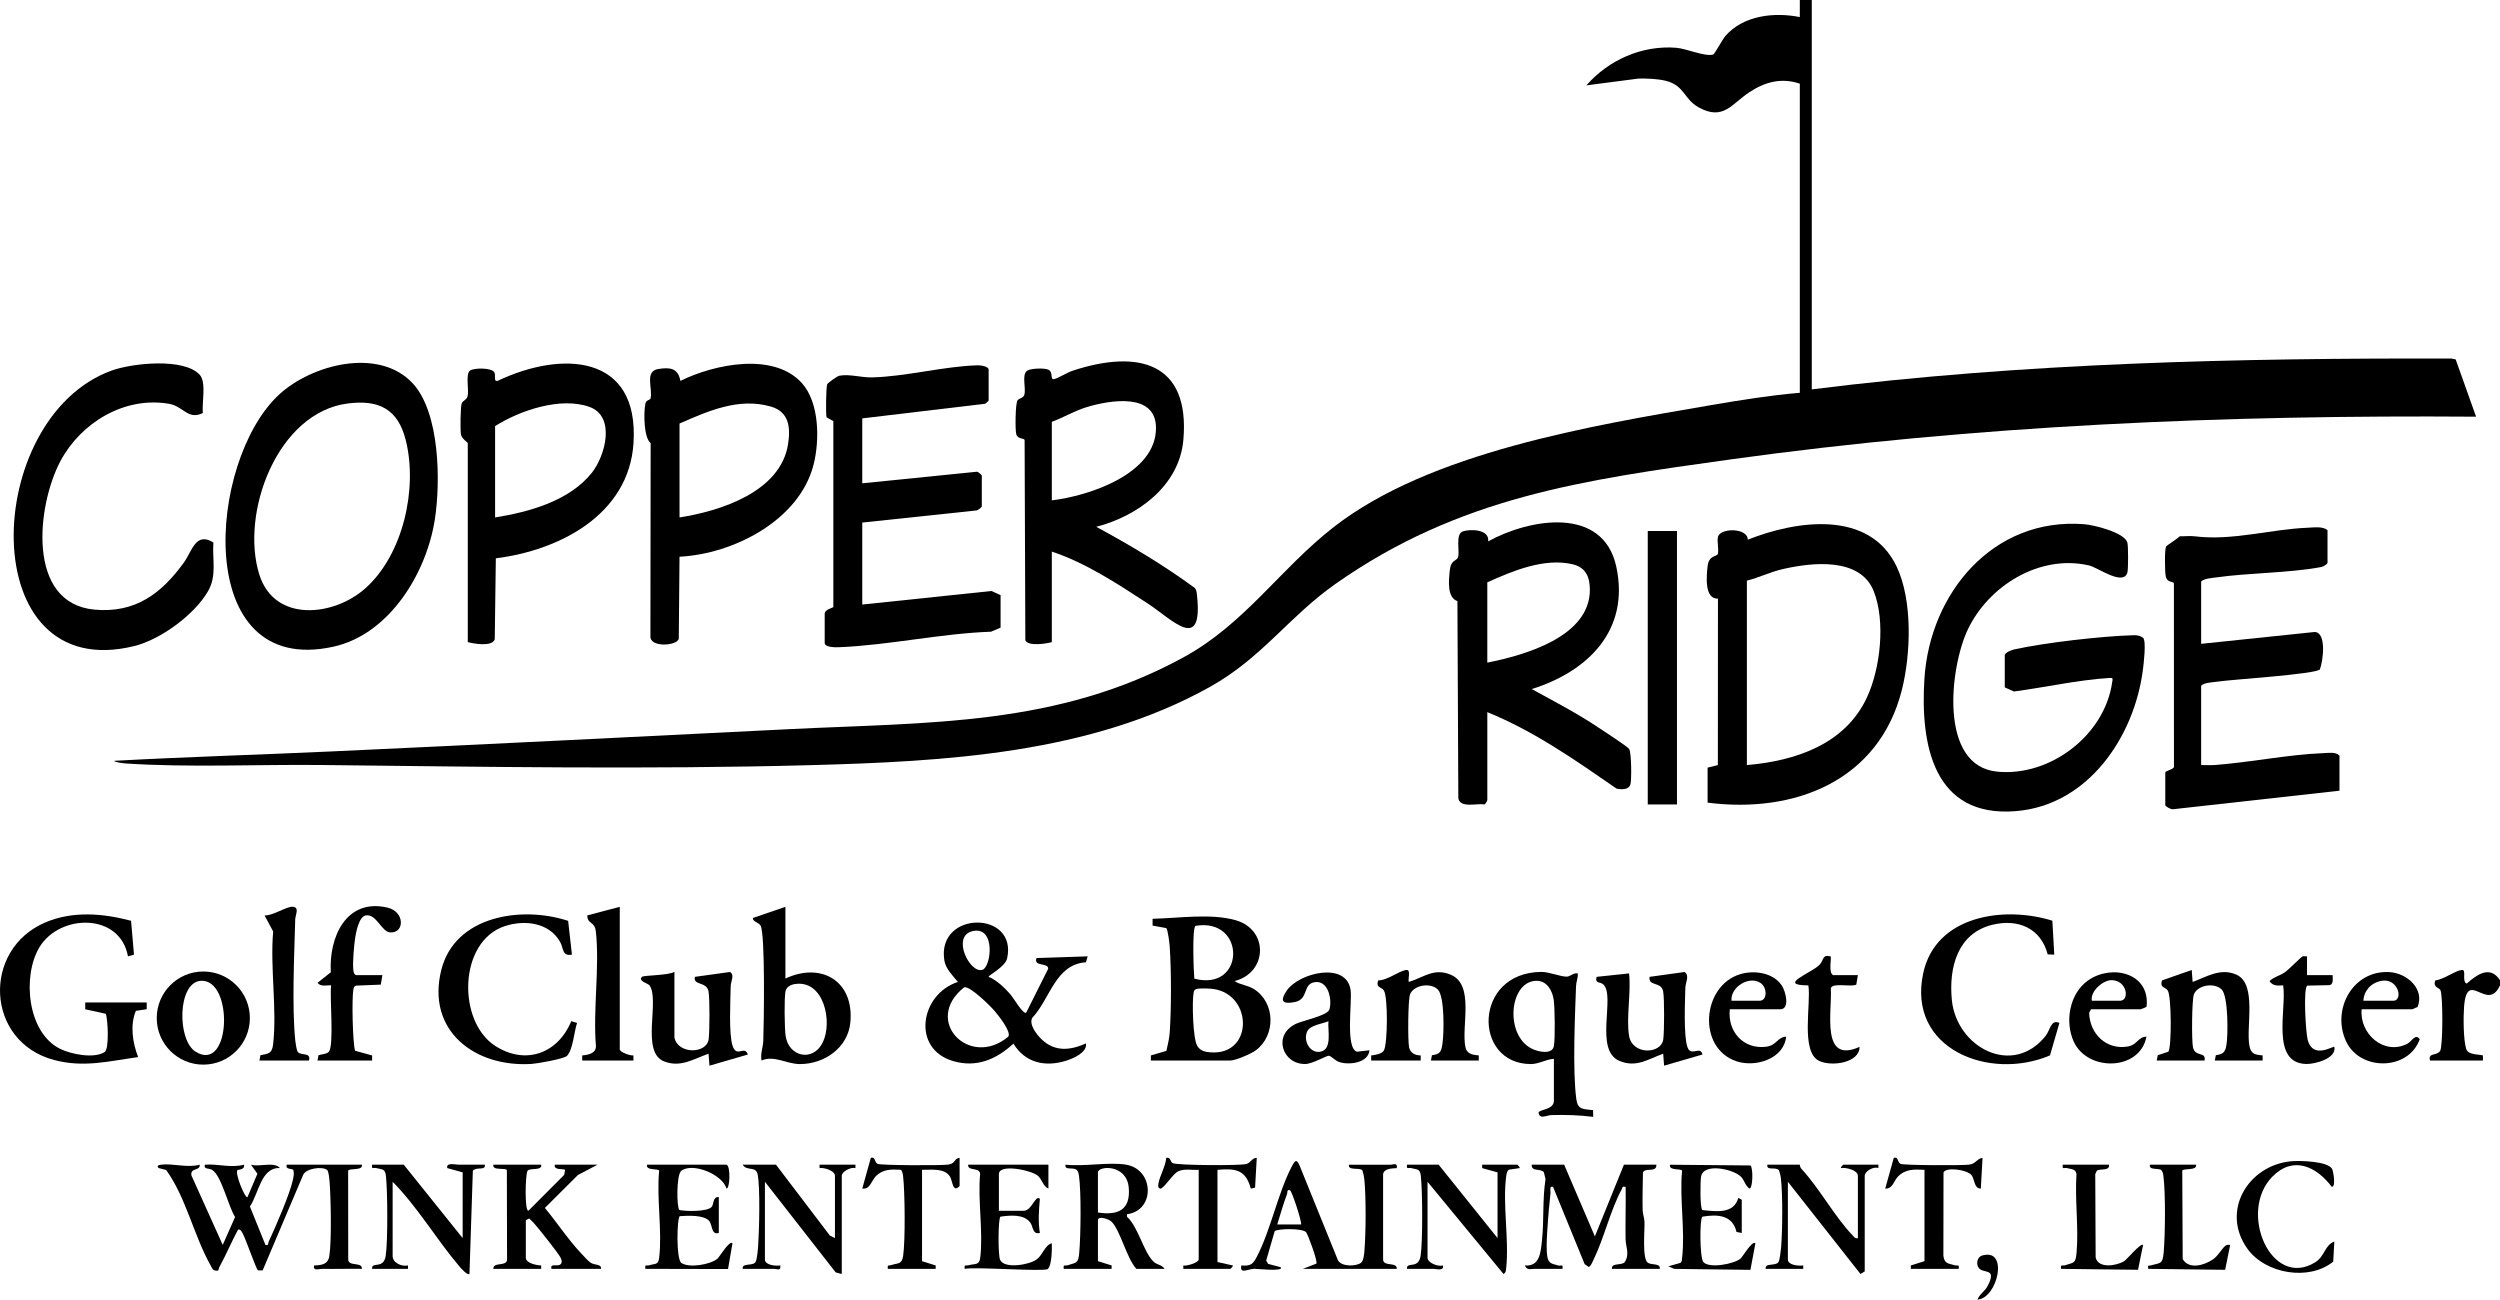<?xml version="1.0" encoding="UTF-8"?>
<svg id="a" data-name="Layer 1" xmlns="http://www.w3.org/2000/svg" width="3543.93" height="1842.27" viewBox="0 0 3543.93 1842.27">
  <path d="M2568.32,0v551.97c300.75-37.79,603.59-44.44,906.75-43.72l6.02,1.24,28.94,81.19c-353.47-2.63-708.65,12.03-1058.81,60.85-207.38,28.91-382.82,53.14-557.65,175.88-66.67,46.8-103.98,104.68-178.19,146.2-169.77,95-376.45,105.93-566.78,111.06-230.09,6.21-462.31,2.31-692.38-.21-90.2-.99-189.5,3.77-278.59-2.23-2.82-.19-15.67-1.78-15.67-3.73,102.11-5.57,204.17-8.54,306.36-13.22,216.84-9.93,433.94-20.84,651.01-31.67,197.38-9.85,379.8-3.94,558.83-102.06,86.8-47.57,136.77-125.46,212.55-184.47,136.11-105.98,365.81-143.76,534.22-172.68,41.82-7.18,84.28-14.03,126.44-17.6V118.62c-25.74-8.77-49.28-2.61-71.47,12.05-25.01,16.52-37.02,41-72.14,21.42-20.93-11.67-19.75-31.18-47.03-37.7-10.95-2.62-26.73-3.34-38.11-3l-73.85,9.63c31.7-36.08,78.63-57.01,127.18-53.32,14.68,1.11,41.88,13.32,52.86,9.44,1.74-.61,13.08-21.59,17.23-26.33,25.54-29.14,69.3-33.84,105.31-26.6l.02-24.21h16.95Z"/>
  <path d="M3543.93,1396.84c-17.84,39.32-46.59-24.89-50.93,30.17-1.12,14.19-1.11,47.14,3.07,60.05,2.71,8.39,16.14,7.21,23.65,9.08v7.21s-75.04,0-75.04,0c-2.98-11.59,9.21-6.11,14.34-13.51,4.12-5.95,4.2-80.21.32-86.5-2.08-3.38-10.88-3.84-7.16-13.56,11.59-1.13,27.31-13.29,37.29-14.77,7.98-1.18-.42,15.96,7.26,19.35,14.63-13.05,33.21-26.32,47.21-4.79v7.26Z"/>
  <path d="M2841.88,928.4c1.09-3.78,10.01-7.06,13.89-7.9,44.36-9.66,123.54-18.75,169.01-20.04,4.87-.14,9.26.79,13.25,3.67,4.72,4.78.73,37.3-.36,45.75-12.32,94.9-77.72,191.73-180.09,199.98-116.71,9.41-135.56-93.95-129.58-187.68,7.75-121.51,97.39-229.25,226.54-219.07,13.76,1.08,56.94,11.64,61.15,26,1.39,4.75,1.4,37.84.01,42.59-5.73,19.57-42.05-7.31-54.26-10.13-69.98-16.15-142.59,28.68-172.11,91.2-25.26,53.49-41.45,193.06,41.96,201.13,75.27,7.28,152.51-52,162.91-127.02.58-4.17,1.82-6.17-3.42-5.85-44.8,2.72-91.33,13.34-135.91,19.22l-12.98-5.86v-46Z"/>
  <path d="M2108.36,1134.18c-.19,1.18-2.59,5.78-4.08,6.14-10.87-1.88-34.29,5.73-37-8.63l-1.28-279.54c-14.85-5.2-12.28-28.8-11-42.48,1.58-16.95,9.81-13.88,11.83-19.64,2.84-8.11-4.19-33.03,6.84-36.74s38.13-2.95,35.9,14.11c58.59-32.21,163.07-50.9,181.71,36.21,19.22,89.8-40.2,148.25-119.94,173.2,32.19,17.62,64.64,34.45,95.16,54.94,7.61,5.11,39.07,25.37,42.81,29.82,3.42,4.08,3.77,44.11,1.95,50.34-2.34,7.98-13.02,7.41-19.59,6.03-58.45-40.35-117.06-81.57-183.28-108.43v124.67ZM2108.36,939.3c52.5-10.34,145.26-36.55,145.38-102.89.03-18-5.48-31.96-24.19-36.46-39.92-9.6-85.37,9.32-121.19,25.57v113.78Z"/>
  <path d="M1491.04,910.25c-8.45,2.41-33.39,6.11-37.54-2.41l-1.05-284.18c-.78-2.77-9.57-.82-11.8-8.02-1.78-5.77-1.32-44.03,1.77-48.14,2.1-2.78,8.05-3.31,9.48-7.47,3.19-9.25-4.18-28.59,4.2-34.53,4.89-3.47,24.78-4.05,30.1-1.41,7.39,3.67,1.84,15.05,8.38,13.27s18.24-9.33,26.67-12.08c90.93-29.69,165.86-12.82,156.27,98.17-5.63,65.22-64.52,108.08-123.54,123.36,48.28,26.07,95.41,54.17,139.67,86.65,2.53,2.86,2.76,6.55,3.15,10.15,9.04,83.29-35.29,34.4-69.89,11.83-42.33-27.6-87.95-57.69-135.89-73.52v128.31ZM1491.04,597.95v111.36c52.42-6.3,148.04-37.43,147.65-102.9-.29-50.5-65.41-39-97.35-29.57-17.68,5.22-33.16,14.83-50.3,21.11Z"/>
  <path d="M2420.65,1088.18l14.54-3.63.13-235.88c-19.43.41-16.24-31.71-14.67-46.2,1.72-15.89,13.48-12.98,14.57-17.4,1.56-6.34-1.32-16.45.03-23.64,2.51-13.41,42.38-13.65,42.33,3.61,69.25-27.46,172.58-42.78,211.08,38.18,22.81,47.96,20.19,124.52,7.26,175.31-32.68,128.38-151.97,175.15-275.27,159.28v-49.63ZM2476.33,823.1v261.45c68.34-5.82,138.73-29.11,169.88-95.21,19.44-41.25,26.91-108.39,9.97-151.21-19.26-48.67-87.74-40.97-129.5-31.27-17.33,4.02-33.18,11.93-50.34,16.24Z"/>
  <path d="M1222.32,593.11v91.99l162.91-16.43c1.85.56,6.55,4.61,6.55,5.54v43.58c0,1.31-6,6.24-8.61,5.91l-160.85,17.08v116.2l183.09-19.19,13,5.88v46l-13.54,5.82c-70.89,2.5-145.03,19.14-215.26,21.99-4.72.19-20.55.48-20.55-6.03v-41.15c0-6.76,11.81-8.38,12.27-9.96v-263.34s-9.56-5.38-9.56-5.38c-1.36-3.78-.85-43.4.9-46.95,1.02-2.08,14.2-11.49,17.02-12.03,14.27-2.73,31.32,2.67,45.89,2.37,47.87-.99,102.41-15.83,150.14-17.14,4.19-.12,15.74,1.32,15.74,6.24v43.58c0,.73-3.66,3.93-5.01,4.67l-174.13,20.75Z"/>
  <path d="M3120.28,912.67l160.87-16.78c17.36.37,12.01,41.52,7.4,53.11-7.21,6.91-124.36,14.13-144.97,17.23-7.69,1.16-18.2,1.18-23.3,5.75v112.57c6.01-.19,12.11.41,18.14-.02,50.58-3.62,104.76-14.95,154.97-16.89,7.38-.29,17.92-2.15,22.98,3.6v49.63l-236.15,26.3c-2.8.48-10.78-4.25-10.78-5.72v-46c0-3.67,13.73-4.48,12.28-9.58l-.06-258.75c-.94-3.83-9.57-.11-11.63-10.54-1.24-6.29-1.76-37.51.56-41.95.65-1.23,16.98-11.69,19.47-14.43,7.12.17,14.54-.8,21.61.09,52.44,6.58,106.64-10.06,159.93-12.21,8.57-.35,21.71-2.29,27.82,3.61v46c0,1.8-5.87,5.49-8.53,5.99-46.6,8.83-101.87,8.11-149.72,14.9-6.76.96-16.4,1.38-20.89,5.74v88.36Z"/>
  <path d="M584.78,543.13c38.94,41.57,39.89,140.2,31.62,193.32-11.84,76.02-64.31,162.86-144.05,180.34-200.62,43.98-178.43-263.57-76.68-357.5,46.27-42.71,141.11-67.4,189.11-16.16ZM493.05,571.95c-99.92,12.66-152.92,155.52-125.37,242.75,21.56,68.24,105.44,59.19,150.2,19.32,53.7-47.83,74.45-141.64,57.35-209.92-11.04-44.11-37.83-57.77-82.18-52.15Z"/>
  <path d="M1136.76,543.1c24.91,27.74,25.29,81.06,16.58,115.4-20.1,79.26-113.84,126.84-190.07,130.7l-1.05,116.43c-2.78,10.1-41.07,12.59-40.2-3.73l.32-273.76c-9.81-7.74-10.02-42.49-7.53-55.67,1.14-6.01,6.7-4.99,7.38-7.66,3.5-13.83-8.96-38.6,11-41.72,16.8-2.63,27.88-1.33,31.35,16.82,47.48-23.52,132.17-41.4,172.23,3.2ZM963.29,733.52c58.23-9.16,143.31-36.32,153.85-103.97,3.73-23.91,1.37-45.79-24.48-53.24-45.24-13.04-88.6,6.21-129.37,24.06v133.15Z"/>
  <path d="M663.1,910.25v-282.03c0-1.17-8.46-6.03-9.63-12.16s-.81-40.41,1.19-44.7c1.43-3.08,6.71-4.82,7.96-8.99,2.86-9.5-3.43-31.51,3.88-37.27,6.67-3.83,30.44-3.84,34.16,2.62,2.82,4.88-1.83,13.31,4.8,12.18,90.14-42.97,200.88-38.72,192.57,88.44-6.61,101.23-104.86,151.78-195.16,163.13l-1.54,114.66c-3.26,11.04-29.44,6.45-38.25,4.12ZM701.83,604.01v129.52c48.35-7.8,104.88-23.25,136.81-62.91,19.51-24.24,34.49-80.39-3.08-93.82-40.83-14.59-98.45,4.93-133.73,27.21Z"/>
  <path d="M287.53,585.51c-21.17,10.37-27.38-9.58-47.95-13.1-63.16-10.8-124.79,26.68-153.9,81.19-33.16,62.09-49.03,201.82,48.5,210.62,57.64,5.2,94.79-22.83,126.61-66.98,11.6-16.09,16.62-43.89,41.7-28.2-1.74,25,5.27,46.85-7.8,69.37-19.2,33.1-67.1,68.19-104.19,77.38-228.29,56.52-216.99-323.58-32.21-390.5,29-10.5,102.46-18.47,124.83,6,9.72,10.63,2.89,39.73,4.4,54.23Z"/>
  <path d="M1401.47,1384.7c12.03,5.06,22.93,15.82,31.4,25.53,3.68,4.21,17.61,28.27,21.82,25.33l31.17-62.21c.54-9.3-21.08-2.42-16.61-15.23l72.63-2.42-2.46,8.41c-43.55,2.94-50.59,51.7-76.15,78.83-4.94,9.42,6.4,23.75,13.15,30.27,18.79,18.14,40.6,15.89,63.03,5.96,2.08,12.63-17.61,21.12-27.69,24.34-29.64,9.46-58.38,3.42-75.17-24.1-24.26,22.44-52.33,34.48-85.51,24.73-59.42-17.45-46.59-94.89,6.82-112.17-7.14-8.82-17.31-18.47-19.21-30.36-11.42-71.27,104.48-71.25,88.91-2.79-2.7,11.89-27.25,24.23-26.11,25.89ZM1379,1319.86c-31.04,6.87-4.15,60.64,13.6,54.95,12.68-4.07,19.12-62.19-13.6-54.95ZM1366.86,1399.52c-59.64,47.2,7.86,116.01,62.55,69.92,4.38-6.93-14.13-30.03-19.44-36.31-6.13-7.24-34.99-35.68-43.11-33.61Z"/>
  <path d="M1631.45,1503.36v-7.22s22.01-6.46,22.01-6.46c1.89-8.32,4.14-17.68,4.72-26.17,2.34-34.5,2.31-86.72,0-121.24-.34-5.14-2.61-24.26-4.87-26.6l-19.45-3.57v-9.66c36.57-.76,82.42-8.01,117.79,2.04,46.93,13.34,45.51,74.13-1.57,86.3,8.5,5.64,18.39,5.59,27.44,11.3,30.39,19.16,31.28,65.45,2.81,86.76-6.67,4.99-28.73,14.53-36.31,14.53h-112.57ZM1694.74,1312.45c-5.03,3.14-2.69,64.59-1.71,74.86,72.51,19.03,73.84-86.96,1.71-74.86ZM1695.94,1402.02c-3.2,1.04-3.43,2.78-3.97,5.71-2.28,12.34-.95,64.47,5.14,74.76,2.86,4.84,7.66,7.75,13.16,8.62,66.85,10.63,67.62-81.37,9.34-89.22-5.03-.68-19.53-1.22-23.66.13Z"/>
  <rect x="2335.81" y="752.75" width="41.41" height="387.61"/>
  <path d="M456.12,1798.71c-3.65-.07-12.59,3.62-10.9-4.83,10.71-.37,19.75-1.37,21.64-13.49,3.39-21.74,2.16-83.05.26-106.44-.27-3.3-1.34-13.35-3.08-15.09-5.95-5.96-30.42-2.91-34.4,6.84l-57.3,135.15-6.72-.02c-2.39-1.51-17.35-44.83-21.58-52.25-1.53-2.68-2.67-6.12-6.52-5.59-9.42,17.41-17.09,36.01-26.67,53.37-1.53,2.77.25,5.64-4.86,4.83-4.64-.03-5.53-4.01-7.35-7.21-23.6-41.59-34.88-96.42-63.11-135.42l-10.6-2.72c-3.73-3.38.28-4.36,3.58-4.81,16.19-2.19,37.04,4.91,54.51,0,1.12,9.39-13.37,3.58-11.73,15.13l44.43,98.59,17.53-39.55c-9.51-14.44-19.08-58.21-32.35-66.65-4.72-3-12.34-.41-10.59-7.52,19.34-1.45,36.55,5.04,55.66,0,1.08,6.36-5.15,6.74-9.33,7.55-4.13,4.59,10.89,40.91,14.16,38.43l14.09-33.15-9.21-12.83c12.44,3.72,32.69-4.86,41.14,4.8-27.02-1.34-30.06,36.36-42.59,54.47l22.04,54.51c5.04,1.05,3.33-2.04,4.68-4.88,8.99-18.9,30.23-68.22,34.13-87.01.98-4.73,2.11-9.5.77-14.32-1.63-2.58-11.93-.1-9.34-7.58h106.49c2.09,9.07-18.79,4.51-19.5,8.65l.11,125.72c.23,10.59,20.08,2.85,19.4,13.29-18.93-.27-37.94.36-56.89,0Z"/>
  <path d="M207.98,1421.05l-.02,9.62-15.32,2.28c-8.56,19.97-4.7,45.69,3.24,65.55-41.82,5.71-76.85,15.31-119.12,4.14-97.38-25.71-102.71-156.66-12.47-195.04,38.9-16.54,81.47-12.91,121.51-2.35l4.14,48.06-8.55,2.35c-11.2-62.11-96.81-60.49-125.49-12.87-24.53,40.74-17.37,121.05,29.39,144.04,15.56,7.65,47.71,14.14,62.97,4.6,6.79-4.25,4.69-45.12,1.83-54.28l-29.27-6.45v-9.66h87.16Z"/>
  <path d="M1113.38,1285.48v101.68c50.75-23.77,97.4,3.43,92.1,61.84-3.28,36.08-36.6,59.41-71.52,59.4-19.11,0-36.28-12.92-54.46-5.04-1.82-9.57,2.19-18.78,2.51-27.73.84-23.84,2.96-150.68-3.78-163.46-2.25-4.27-12.02-5.94-10.83-10.91l45.98-15.77ZM1127.34,1394.89c-6.14.87-12.63,3.91-13.9,10.48-1.89,9.76-1.3,51.96.16,62.67,4.1,30.11,38.87,37.97,52.74,9.59,14.26-29.16,1.66-88.53-38.99-82.74Z"/>
  <path d="M2202.77,1500.94c-11.18.71-21.32,7.44-32.68,7.44-82.26,0-82.12-129.69,14.79-130.64,10.84-.11,28.07,7.01,36.15,6.73,5.21-.18,9.62-5.93,15.62-4.55.45,6.21-2.29,11.89-2.51,18.04-1.55,43.31-4.98,118.86.34,159.64,2.1,16.08,9.8,14.31,23.82,16.13l.15,9.52c-19.65-2.56-39.52-3.07-59.41-2.52-6.68.18-16.6,6.61-18.05-3.48,1.1-4.86,21.78-3.69,21.78-16.98v-59.31ZM2177.78,1390.35c-39.69.78-45.53,82.09-2.34,97.96,8.35,3.07,25.17,6.25,27.33-5.53,1.9-10.34,1.32-53.94-.21-65.15-1.81-13.26-9.66-27.57-24.78-27.28Z"/>
  <path d="M2909.35,1305.17l2.73,48.1-9.33-.36c-9.79-37.43-42.1-50.6-77.9-42.1-49.95,11.85-62.43,60.82-57.99,106.59,6.54,67.42,86.28,109.96,133.12,50.85,6.23-7.86,7.34-23.8,19.37-18.15l-13.34,45.97c-85.34,36.62-203.14-8.68-179.66-116.72,17.75-81.69,114.53-95.54,183-74.18Z"/>
  <path d="M805.38,1305.4l5.38,47.87c-14.27,2.65-11.63-9.18-16.85-18.24-15.85-27.5-50.13-31.3-78.09-22.25-65.95,21.36-67.94,134.94-13.83,169.84,42.9,27.67,88.96,10.84,107.81-35.06l8.24,2.58c-4.07,11.28-5.82,38.4-14.38,46.68-4.39,4.25-41.88,10.83-49.81,11.35-80.65,5.26-149.81-46.97-128.29-133.14,19.29-77.24,114.33-91.24,179.82-69.63Z"/>
  <path d="M2217.3,1651.03l43.55,101.67,41.18-101.67h46c.7,12.05-16.42,3.34-19.03,11.23-.23,17.62-.87,35.4-.44,53.02.14,5.72,2.38,11.02,2.62,16.75.5,11.88-3.63,52.5,4.84,58.1,5.22,3.45,18.18.26,16.85,8.58h-67.78c-1.32-9.13,14.13-4.3,18.15-9.7,7.28-11.21,1.29-21.76,1.12-32.57-.39-24.62.51-49.33.09-73.92-5.52-1.03-3.86.3-5.39,3.09-15.74,28.68-25.25,69.77-40.16,100.21-1.8,3.68-3.05,7.73-6.45,10.38l-6.08-4.18-44.81-109.53c-5.59-1.82-3.39,5.38-3.6,8.47-.57,8.27-1.76,16.18-2.4,24.26-1.26,15.99-4.51,50.99-2.3,65.18,1.8,11.52,6.94,10.81,15.67,13.48,3.7,1.13,7.22-2.76,5.97,4.83h-39.94c-4.57,0-10.68,2.52-13.31-4.82,21.32,1.72,22.38-18.97,24.17-35.17,3.13-28.3.54-58.76,5.09-87.18l-2.38-9.87c-4.72-5.8-17.89-.2-17.2-10.64h46Z"/>
  <path d="M1846.91,1798.71l19.18-7.47c2.1-3.05-11.51-40.14-14.54-44.37-4.29-6-41.32-5.41-44.62-1.45l-12.02,41.56,2.75,4.68,17.78,4.66c5.23,6.76-34.21,2.14-37.63,2.3-9.27.43-20.74,8.08-18.06-4.74,13.55,1.1,16.56-2.03,22.19-12.91,19.69-38.09,29.54-89.64,49.27-127.48,3.8-7.3,6.59-11.87,11-1.36l54.44,134.39c5.19,9.48,25.57,8.71,32.54,3.7,3.76-2.7,4.6-12.25,4.97-16.82,2.13-25.99,2.44-76.07-.13-101.74-.43-4.31-1.43-8.74-2.95-12.78-4.29-4.29-20.44,1.11-18.81-7.82h59.31c3.54,0,9.75-3.6,8.48,4.83-6.71.46-17.92.37-19.41,8.46v121.1c.23,10.59,20.08,2.85,19.4,13.29h-133.15ZM1810.59,1735.76h33.89c.52-6.17-13.33-47.64-15.76-48.43-4.95-1.6-3.25,2.81-4.23,5.34-5.41,13.98-9.36,28.83-13.91,43.09Z"/>
  <path d="M3057.34,1503.36l1.44-7.47,15.1-5.05c4.67-7.02,4.4-78.7-.91-86.67-3.65-5.48-11.71-3.57-8.14-14.38l42.11-14.77,1.25,16.96c20.18-7.34,39.67-20.43,62.28-10.23,29.27,13.2,13.24,73.8,18.19,100.43,2.21,11.9,7.43,12.9,18.77,13.96v7.22s-67.78,0-67.78,0l1.43-7.48c9.91-1.62,13.06-3.72,14.92-13.69,2.61-13.95,2.91-69.64-6.55-79.41-9.83-10.16-33.97-6.87-39.44,6.8-2.97,7.43-3.33,65.97-1.31,75.1,3.17,14.3,18.84,5.42,16.42,18.68h-67.78Z"/>
  <path d="M1943.74,1503.36v-7.22c5.35-.37,15.69-2.29,18.17-7.29,5.19-10.46,5.71-74.93-.1-84.69-3.2-5.37-11.92-3.46-8.16-14.37,12.95.12,28.86-13.16,39.72-14.77,7.17-1.06,2.29,12.58,3.64,16.97,21.27-6.48,35.71-20.42,59.77-10.14,34.1,14.56,14.24,73.88,20.63,102.83,2.1,9.51,10.3,10.68,18.84,11.47v7.22s-67.78,0-67.78,0l1.43-7.48c11.91-1.62,13.17-5.21,14.86-16.17,2.26-14.62,3.33-66.79-6.48-76.93-9.83-10.16-33.97-6.86-39.44,6.8-2.91,7.29-3.36,66.25-1.32,75.11,1.91,8.29,8.48,11.31,16.42,11.47v7.21s-70.2,0-70.2,0Z"/>
  <path d="M956.03,1470.68c4.84,24.11,45.7,23.52,48.54,2.54,1.45-10.75,1.67-57.87-.18-67.84-2.71-14.54-22.19-7.87-19.32-20.63l49.73-6.9c7.05,4.61,1.16,12.84,1.02,20.11-.37,19.97-2.93,68.18,2.71,84.65,6.05,17.67,16.96-1.58,21.6,12.26l-54.42,15.81-1.26-16.97c-21.4,7.36-39.43,20.08-62.97,10.92-33.65-13.09-5.82-85.94-20.62-107.68-2.1-3.08-16.79-5.94-10.82-12.18,2.28-2.39,39.38-1.96,46.01-7.28v93.2Z"/>
  <path d="M2309.29,1468.26c4.57,27.65,45.77,26.38,48.54,4.96,1.44-11.1,1.71-57.6-.19-67.84-2.69-14.51-21.28-6.55-19.3-20.63l49.71-6.87c7.45,5.24,1.2,14.73,1.03,22.5-.43,19.71-2.72,67.87,3.09,84.25,4.9,13.82,18.36-2.82,21.21,10.23l-54.42,15.81-1.26-16.97c-21.73,7.85-38.32,20.26-62.19,10.14-36.03-15.28-5.2-91.46-22.56-108.19-4.56-4.39-12.14-.69-9.66-10.89l46.01-4.86c3.13,26.71-4.21,62.87,0,88.36Z"/>
  <path d="M767.2,1651.03c1.6,9.29-16.7,3.91-19.48,8.87-3.05,5.74-4.21,56.88,1.32,56.44l50.7-50.83,1.35-7.2c-1.43-1.66-17.03.88-14.53-7.29h60.52l-27.78,14.59-46.92,46.72c17,20.37,33.57,45.65,51.67,64.61,3.44,3.6,9.75,10.92,13.44,13.18,6.22,3.81,15.3,1.34,14.43,8.57h-70.21c-2.2-9.19,9.59-1.79,13.49-7.13,2.26-3.1.52-6.24-.79-9.17-2.2-4.92-32.81-43.62-38.08-49.09-1.99-2.06-4.07-4.01-6.09-6.04l-4.84,2.45v53.26c0,7.66,15.4,10.81,21.79,10.92v4.82h-67.79c-.68-10.44,19.16-2.69,19.4-13.29l-.29-126.87c-2.88-3.39-21.13,1.22-19.1-7.52h67.78Z"/>
  <path d="M450.06,1503.36l1.42-7.48c4.36-1.61,10.93-1.37,14.34-4.6,8.3-7.85,1.19-78.96,3.62-94.44-6.57-.5-14.66,2.45-19.33-3.62l18.85-14.99c-2.94-49.35,21.54-105.38,80.42-91.6,24.73,5.79,24.36,36.41,3.75,35.14-12.25-.76-19.04-25.72-33.98-24.24-10.3,1.02-14.49,24.03-15.81,32.76-1.45,9.54-3.63,34.77-2.55,43.7.43,3.52.27,6.21,3.75,8.34h37.52l-2.27,13.47-34.92,1.39c-3.14.81-3.46,2.95-3.97,5.71-2.3,12.43-1.04,74.52,2.42,86.61l24.21,6.65v7.22s-77.47,0-77.47,0Z"/>
  <path d="M1596.35,1651.03c39.7,6.58,41.75,64.96,1.21,70.22l.02,3.58c15.82,14.42,22.99,48.19,36.63,62.63,6.09,6.45,12.41,4.71,16.61,11.23h-39.94c-13.53-14.61-22.74-54.3-35-66.68-4.15-4.18-19.47-8.95-19.47-2.32v58.1l19.38,6.07v4.83h-67.8c-1.21-7.21,1.86-3.85,5.66-5.12,12.64-4.22,14.83-2.18,16.24-17.77,2.2-24.38,2.92-85.55-.34-108.91-.4-2.84-1.01-5.71-2.77-8.04-5.24-5.2-17.94,1.16-16.37-7.84,25.97,3.05,61.16-4.1,85.94,0ZM1556.4,1718.82c28.51,4.41,46.45-3.65,43.69-35.23-2.97-34.02-43.69-30.98-43.69-21.66v56.89Z"/>
  <path d="M354.21,1443.18c0,36.46-29.56,66.01-66.01,66.01s-66.01-29.56-66.01-66.01,29.56-66.01,66.01-66.01,66.01,29.56,66.01,66.01ZM284.56,1390.36c-33.05,2.27-33.81,84.1-7.23,100.53,50.57,31.25,54.12-103.75,7.23-100.53Z"/>
  <path d="M2122.88,1755.13v-93.2l-21.8-6.06v-4.83h49.64c.41,0,3.81,3.26,3.63,4.82l-15.34,2.25c-2.67,1.67-3.39,5.84-3.8,8.81-5.49,39.76,4.25,90.33-.1,130.71-.38,3.48-.31,6.31-3.78,8.33l-107.71-130.71v107.73c0,7.19,15.14,13.08,21.79,10.9,1.91,8.43-9.37,4.83-13.32,4.83h-37.52c-.98-8.22,8.56-3.52,14.46-8.55,2.94-2.51,4.17-6.06,4.76-9.76,3.14-19.98,2.74-92.85.29-113.77-1.23-10.5-5.7-8.42-13.54-10.77-3.74-1.12-7.21,2.74-5.96-4.83h44.79l83.52,104.1Z"/>
  <path d="M687.31,1651.03c1.28,8.97-11.18,2.51-17.01,8.41l-4.8,146.51c-3.1,2.26-12.39-8.51-14.45-10.94-32.74-38.6-58.91-83.81-94.47-119.78v105.31c0,9.67,13.02,15.36,21.8,13.33v4.83h-50.85c-.98-8.22,8.56-3.52,14.46-8.55,2.94-2.51,4.17-6.06,4.76-9.76,3.14-19.98,2.74-92.85.29-113.77-1.23-10.5-5.7-8.42-13.54-10.77-3.74-1.12-7.21,2.74-5.96-4.83h44.79l83.52,104.1v-93.2l-21.79-6.06c-2.1-8.45,11.58-4.83,15.74-4.83h37.52Z"/>
  <path d="M1941.31,1488.85c-1.48,18.35-30.31,21.64-44.05,16.19-4.67-1.85-10.32-7.94-13.25-8.44-3.39-.58-22.89,11.48-33.59,11.68-32.57.63-46.79-41.12-13.23-57.01,9.75-4.61,44.9-11.65,47.37-20.32,4.14-14.55-1.88-42.08-21.34-38.58-16.82,3.02-7.9,24.17-27.77,28.11-18.2,3.61-21.16-1.95-11.39-16.22,17.36-25.33,84.24-41.57,90.46-1.22,2.61,16.93-7.83,82.92,9.15,87.84l17.62-2.05ZM1883.19,1447.68c-8.41,3.63-25.96,5.24-30.19,14.56-5.85,12.91,3.73,31.39,18.73,28.64,17.41-3.19,10.05-31.31,11.46-43.2Z"/>
  <path d="M878.56,1285.48v202.14c0,3.75,15.01,9.28,19.37,8.52v7.22h-72.63v-7.22c8.33-.74,19.6-2.74,19.48-13.24-4.34-51.68,5.43-111.72-.11-162.36-1.67-15.22-12.05-9.71-12.11-22.93l46-12.13Z"/>
  <path d="M1183.59,1755.13v-88.36c0-7.27-15.39-12-21.8-10.91v-4.83h50.85v4.83c-6.16-1.86-19.37,4.72-19.37,10.91v139.2l-8.62-2.27-100.32-128.45v110.15c0,8.23,15.6,9.44,21.78,8.48,1.3,8.43-4.93,4.83-8.47,4.83h-44.79c-1.3-9.02,14.03-3.41,18.18-9.66,2.1-3.15,3.38-18.03,3.72-22.91,1.45-21.13,3.08-82.86-.73-101.29-2.59-12.54-15.38-4.04-21.18-13.81h47.21l76.31,100.41,7.21,3.68Z"/>
  <path d="M2551.38,1651.03c.15,2.2.85,4.35,2.37,5.99,25.77,27.86,47.62,68.7,72.71,94.44,2.32,2.38,3.19,4.54,7.23,3.67v-88.36c0-8.01-17.42-12.34-24.21-10.92-.18-1.56,3.22-4.82,3.63-4.82h49.63v4.83c-6.78-2.85-19.37,4.47-19.37,10.9v135.57l-6.02,3.62-102.92-130.72v110.15c0,8.23,15.6,9.44,21.79,8.48v4.83s-53.26,0-53.26,0c-1.3-9.02,14.03-3.41,18.18-9.66,1.66-2.5,3.36-16.35,3.69-20.51,1.97-24.89,2.5-74.83-.39-99.1-.42-3.55-1.45-7.22-2.71-10.54-4.62-5.31-18.08,1.23-16.37-7.86h46Z"/>
  <path d="M367.75,1503.36l1.42-7.48c11.81-2.33,16.48-2.47,17.99-15.47,5.74-49.43-4.46-109.35.09-159.94l-12.23-22.85c10.78,1.1,31.59-12.95,39.92-12.26,10.1.84,3.72,11.4,3.55,18.19-1.28,50.18-4.87,123.76.15,171.95.36,3.48,1.94,13.69,3.57,15.79,4.26,5.51,19.32-.11,15.76,12.08h-70.21Z"/>
  <path d="M2469.07,1747.87l-7.45-1.49c-5.67-24.31-27.17-25.26-48.39-21.66-3.99,2.78-3.8,58.3,1.38,64.3,8.22,9.52,43.15,2.9,52.62-4.78,2.94-2.38,16.83-26.43,21.19-21.82l-7.08,37.67-107.92-1.37-8.47-3.61,16.99-4.84c2.66-1.78,2.2-4.49,2.53-7.15,4.62-37.72-3.84-84.65,0-123.41-.64-3.75-19.55.28-17.09-8.64l113.94,1.04c4.13,2.87,3.57,32.82-1.36,32.79-6.02-4.24-7.13-11.93-12.09-16.91-10.5-10.54-52.1-19.96-56.38-.67-1.34,6.07-1.78,45.59,1.74,48.04,19.45,1.91,44.24,5.95,50.97-17.15l4.86,2.47v47.21Z"/>
  <path d="M1029.86,1651.03c6.07,1.88,4.93,34.05,0,33.84-5.97-20.4-48.02-37.24-64.02-25.24-7.28,5.45-6.68,52.93-2.7,55.7,9.77,1.9,38.93,2.59,45.6-4.33,3.29-3.42,1.54-15.19,10.23-13.98v50.84c-11.04,2.96-8.83-11.03-13.44-16.82-7.28-9.13-31.03-7.78-41.89-7.05-4.14,2.59-5.26,60.89,2.11,66.2,10.74,7.73,41.31,2.63,51.36-5.99,2.95-2.53,16.94-26.34,21.22-21.8l-6.29,36.55-117.14-.26c-1.24-7.16,1.82-3.86,5.65-5.11,8.03-2.62,12.57-.08,13.84-10.48,4.62-37.71-3.84-84.65,0-123.41-.65-3.78-19.42.36-17.09-8.66h112.57Z"/>
  <path d="M2964.14,1430.73l-2.62,4.94c.69,29.91,24.59,53.37,55.32,47.74,13-2.38,13.82-13.48,25.97-13.93-9.23,48.7-83.24,50.11-102.99,7.37-13.15-28.46-6.22-68.23,19.92-86.83,33.52-23.85,88.32-11.04,83.22,36.79-.3,1.06-7.95,3.93-8.61,3.93h-70.21ZM2965.35,1418.63h39.94c13.97,0,10.23-29.16-12.1-29.19-12.22-.01-30.43,15.86-27.84,29.19Z"/>
  <path d="M3347.84,1430.73c-3.51,34.59,31.55,65.84,64.64,48.9,6.75-3.46,11.41-15.18,17.68-6.48-16.14,45.11-85.07,45.29-104.53,2.79-20.65-45.09,9.6-100.78,61.4-97.93,25.02,1.38,50.51,23.88,40.01,49.64-2.28.32-6.39,3.08-7.79,3.08h-71.42ZM3350.26,1418.63h42.37c15.95,0,5.95-39.91-25.44-25.42-9.77,4.51-16.54,14.6-16.93,25.42Z"/>
  <path d="M2452.12,1430.73c-3.48,31.51,19.28,57.35,51.83,53.03,14.72-1.95,15.14-13.19,28.05-14.29-3.04,31.47-43.21,43.98-70.17,35.07-56.31-18.63-49.43-106.87,4.78-123.48,19.85-6.08,46.93-2.45,59.19,15.95,5.75,8.63,11.89,33.72-2.25,33.72h-71.42ZM2454.54,1418.63h39.94c10.72,0,11.23-18.57,1.07-25.27-16.2-10.68-42.87,6.08-41.02,25.27Z"/>
  <path d="M1486.2,1651.03v33.89c-7.52-3.18-9.24-13.26-14.7-17.99-9.67-8.38-55.51-17.55-55.51-2.59v52.05h35.1c11.93,0,16.45-23.34,22.99-16.96-1.43,16.95-2.64,31.44,0,48.42-10.64,2.27-9.17-8.43-13.38-14.43-8.9-12.66-28.78-10.66-42.44-8.71-3.55,2.47-3.57,54.97-.51,61.34,6.27,13.05,41.33,6.94,51.59-.57,9.09-6.65,11.53-20.19,21.68-23.08.2,7.76.18,31.63-5.78,36.54-4.96,4.09-102.7-3.38-117.65-.25-1.17-6.99,1.55-3.98,5.61-5.15,8.89-2.56,14.92.51,16.3-10.45,4.53-36.12-3.65-81.59-.1-118.78-.16-10.21-17.97-3.56-16.98-13.28h113.78Z"/>
  <path d="M3309.1,1759.98l-1.6,28.46c-34.28,27.9-95.89,17.35-121.44-18-38.36-53.08.21-118.06,61.34-124.24,11.74-1.19,53.81-.34,58.77,11.39,1.45,3.44,5.43,24.99-.69,24.85-22.03-29.18-54.94-44.56-84.47-14.21-48.76,50.12-1.32,159.4,60.76,121.28,14.05-8.63,13.54-24.49,27.33-29.54Z"/>
  <path d="M2728.1,1658.29c-14.49-.6-26.73-1.45-37.61,9.59-6.12,6.22-7.25,17.56-18.06,17.03l12.13-43.55c6.94-2.09,4.58,6.04,9.59,8.49,4.4,2.15,88.75,2.49,97.96,1.04,8.89-1.4,10.46-8.47,18.28-9.53l-2.42,43.55c-9.93.04-8.52-13.54-13.38-19.28-6.62-7.8-36.83-11.63-39.53-3.37l-.18,118.12c1.84,11.81,7.17,10.27,15.96,13.2,3.81,1.27,6.87-2.09,5.66,5.12h-67.78v-4.82s19.37-6.08,19.37-6.08v-129.52Z"/>
  <path d="M1258.63,1798.71c-1.11-6.68,1.32-4.11,5.29-5.49,8.98-3.11,14.39-.42,16.33-12.84,3.22-20.66,2.56-91.88-.09-113.43-.29-2.38-1.22-8.16-3.78-8.75-13.37-.66-24.31-.92-34.47,8.8-6.61,6.32-8.27,19.48-19.59,17.91l12.13-43.56c6.95-2.08,4.58,6.05,9.59,8.5,4.51,2.21,90.92,2.51,100.36,1.02,11-1.73,7.42-8.7,15.9-9.53v39.94c-9.82,10.56-9.88-7.17-13.48-13.15-7.75-12.87-27.07-9.57-39.78-9.85v129.52l19.37,6.08v4.82h-67.79Z"/>
  <path d="M1699.23,1658.29c-9.36.67-19.32-1.87-28.43,1.83-8.29,3.37-21.39,25.78-26,24.79-3.61-.77-3.17-4.36-2.63-7.35,2.01-11.09,10.09-24.15,11.09-36.2,6.04-1.63,5.77,5.51,8.91,7.39,5.52,3.3,96.51,3.88,104.98,1.21,5.82-1.84,8.02-8.9,14.39-8.58l-2.38,42.13-6.09,1.46c-7.06-26.82-21.46-28.96-47.21-26.67v130.73l21.79,4.87c.8.63-3.08,4.82-3.63,4.82h-66.57v-4.83c4.67,1.33,21.79-4.18,21.79-8.49v-127.1Z"/>
  <path d="M3306.69,1382.32c-.09,4.71,1.63,12.34-3.97,14.19l-32,.67c-5.93,3.71-2.2,66.76.7,77.3,7.57,27.58,36.15,7.83,37.68,9.52,3.42,16.47-27.44,24.56-39.82,24.27-51.23-1.21-27.29-78.8-32.77-111.45-7.85.48-14.57,1.12-19.34-6.04,6.13-5.86,14.65-7.64,21.53-12.32,6.08-4.14,23.55-22.42,25.6-22.83,1.85-.37,4.1.2,6.07.03v26.64h36.32Z"/>
  <path d="M2633.69,1382.32l-2.27,13.47c-7.5,3.85-33.4-3.32-36.13,5.02,2.28,31.83-15.07,108.37,40.8,83.19-.07,23.02-40.11,28.29-57.39,19.87-26.73-13.04-11.01-81.6-15.21-107.04-45.37-.08,4.42-17.45,15.72-29.03,6.7-6.86,3.29-14.9,15.73-12.12,1.86,1.73-3.55,23.18,3.64,26.64h35.1Z"/>
  <path d="M2989.56,1651.03c1.84,9.23-12.71,5.37-17.05,8.37l-2.33,4.93.54,118.11c3.6,16.2,29.42,12.14,40.53,5.28,3.76-2.32,23.59-26.39,26.71-22.89l-7.15,35.18-109.03-1.31c-1.25-7.18,1.86-3.85,5.65-5.11,12.65-4.2,14.83-2.2,16.24-17.77,3.19-35.4-2.59-75.53-.11-111.47-1.03-7.7-7.93-6.84-13.41-8.48-3.74-1.12-7.21,2.74-5.96-4.83h65.36Z"/>
  <path d="M3113.02,1651.03c2.08,9.09-18.8,4.52-19.51,8.67l.61,125.22c9.33,15.3,30.9,8.55,42.95.31,7.32-5.01,12-14.41,17-18.78,2.71-2.37,3.99-1.85,7.35-1.63l-7.1,35.23-109.09-1.37c-.68-6.29.02-3.85,3.55-4.88,13.46-3.92,16.83-1.06,18.35-17.99,2.27-25.25,2.81-84.39-.35-108.89-.36-2.81-.97-5.78-2.77-8.05-4.39-3.73-18.04.7-16.35-7.84h65.36Z"/>
  <path d="M2803.16,1842.27c3.21-8.25,10.44-11.22,14.92-20.14,12.6-25.14-5.95-16.32-12.75-24.37-4.6-5.44-2.71-15.79,4.36-17.92,38.41-11.57,22.28,60.76-6.53,62.43Z"/>
</svg>